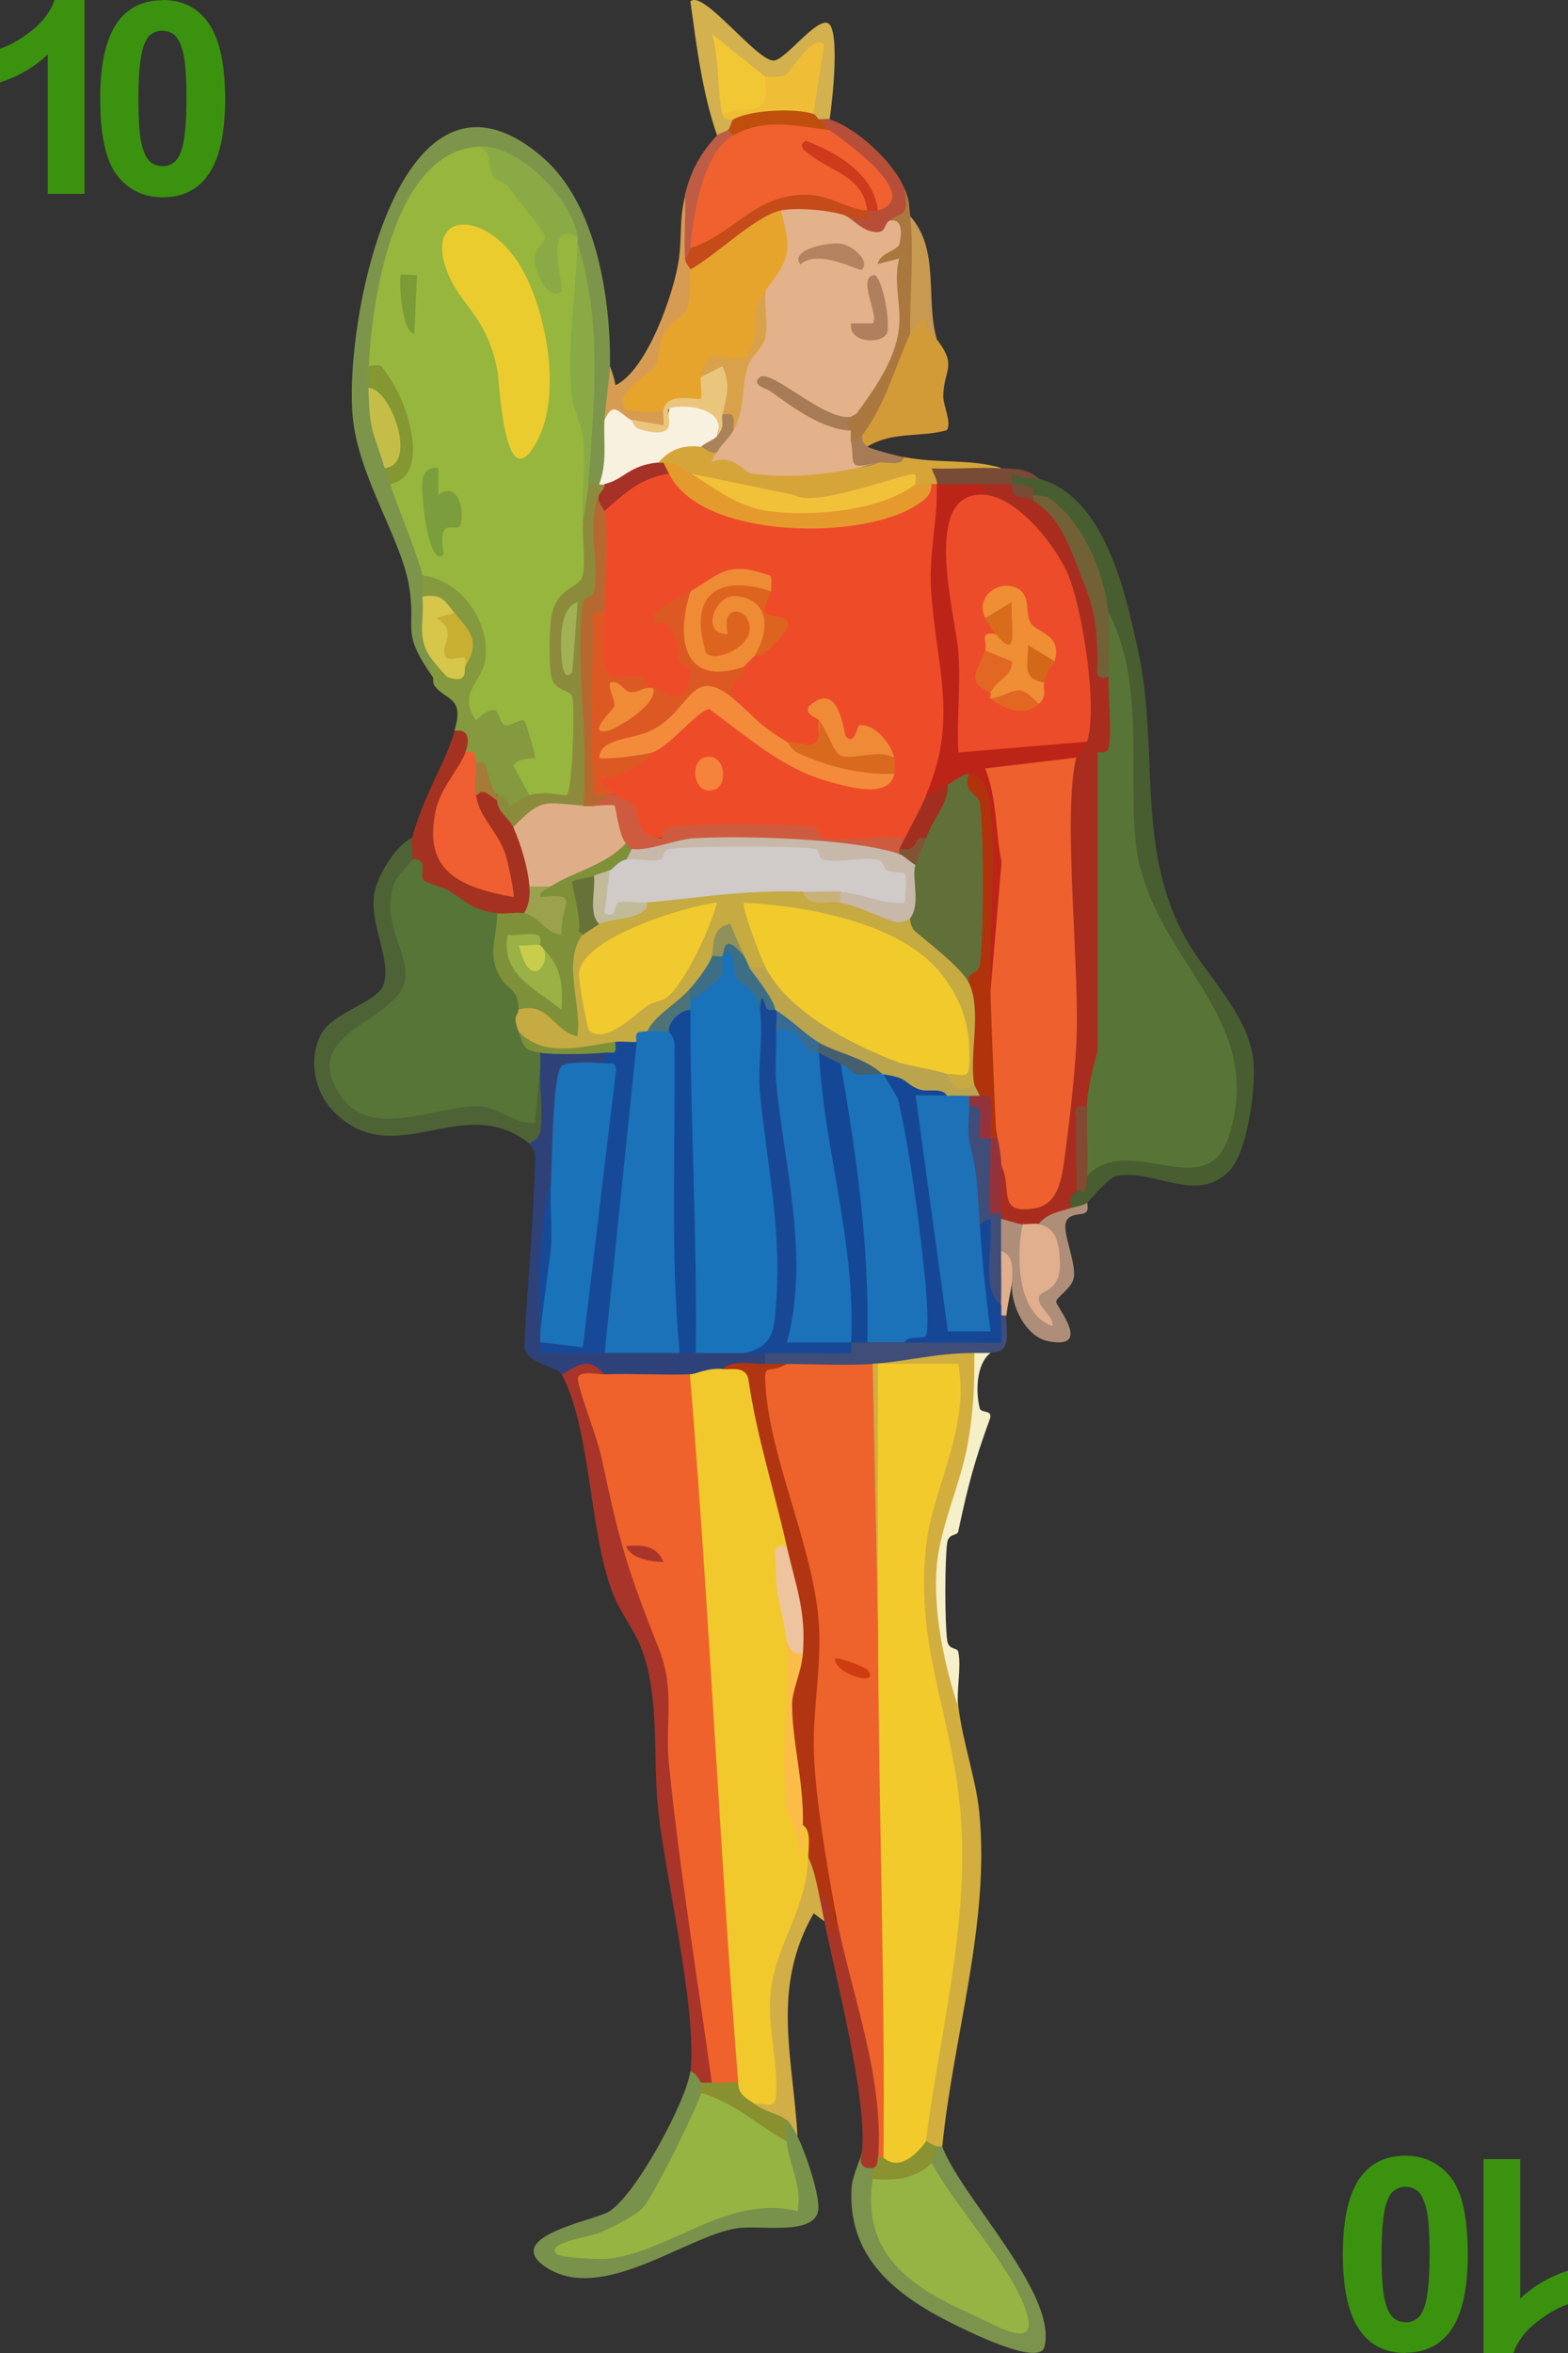 <?xml version="1.0" encoding="UTF-8"?>
<svg id="Layer_2" data-name="Layer 2" xmlns="http://www.w3.org/2000/svg" viewBox="0 0 64 96">
  <rect x="0" y="0" width="64" height="96" fill="#333333" stroke="none"/>
  <g id="Cards">
    <g id="Clubs">
      <g id="TenOfClubs">
        <g>
          <path d="M3.46,7.91h-1.51V2.22c-.55.52-1.2.9-1.95,1.14v-1.37c.39-.13.82-.37,1.28-.73.46-.36.78-.78.95-1.26h1.22v7.91Z" fill="#3b920f"/>
          <path d="M6.63,0c.76,0,1.36.27,1.79.82.51.64.77,1.71.77,3.21s-.26,2.56-.77,3.21c-.43.54-1.02.81-1.78.81s-1.38-.29-1.85-.88-.7-1.64-.7-3.15.26-2.55.77-3.2c.43-.54,1.02-.81,1.78-.81ZM6.63,1.25c-.18,0-.35.06-.49.17s-.25.33-.33.63c-.1.39-.16,1.05-.16,1.97s.05,1.56.14,1.9.21.58.35.69c.14.11.3.17.49.17s.35-.06.49-.17.25-.33.33-.63c.1-.39.16-1.04.16-1.96s-.05-1.56-.14-1.9-.21-.58-.35-.69c-.14-.12-.3-.17-.49-.17Z" fill="#3b920f"/>
        </g>
        <g>
          <path d="M60.54,88.09h1.51v5.69c.55-.52,1.2-.9,1.95-1.14v1.37c-.39.13-.82.37-1.28.73-.46.36-.78.78-.95,1.26h-1.22v-7.91Z" fill="#3b920f"/>
          <path d="M57.37,96c-.76,0-1.36-.27-1.79-.82-.51-.64-.77-1.71-.77-3.21s.26-2.56.77-3.21c.43-.54,1.02-.81,1.78-.81s1.38.29,1.85.88.7,1.64.7,3.15-.26,2.55-.77,3.2c-.43.54-1.02.81-1.78.81ZM57.37,94.75c.18,0,.35-.06.49-.17s.25-.33.33-.63c.1-.39.16-1.05.16-1.97s-.05-1.56-.14-1.9-.21-.58-.35-.69c-.14-.11-.3-.17-.49-.17s-.35.06-.49.17-.25.33-.33.63c-.1.39-.16,1.04-.16,1.96s.05,1.56.14,1.9.21.58.35.69c.14.12.3.17.49.17Z" fill="#3b920f"/>
        </g>
        <g>
          <path d="M42.4,19.53c2.68.71,3.53,4.6,4.05,7,.87,4.01-.08,7.87,1.82,11.53.87,1.69,2.67,3.23,2.89,5.21.11,1.04-.23,3.74-.98,4.5-1.36,1.38-3.04-.09-4.61.21-.3.06-.95.83-1.2,1.1-.06.33-.43.43-.66.22-.73,0-.41-.89.22-.66.08-.23.22-.45.44-.66.15-1.03.92-1.09,1.84-1.06,6.98,1.75,2.8-6.62.7-9.31-.65-1.23-1.03-2.58-1.07-3.98.09-2.91-.11-5.78-.6-8.62l-.31-.14c-.46-1.75-1.08-3.74-2.76-4.68-.37-.07-.66-.21-.88-.44-1.01-.68.49-.55,1.09-.22Z" fill="#485d30"/>
          <path d="M24.89,14.94c.39.86.32,1.59-.22,2.19.73.33.64,2.36-.22,2.63-.12.42-.31.42-.44,0-.1-3.27-.24-6.56-.44-9.85-.2-.02-.19-.1,0-.22-.44-.27-.78-.69-1-1.25-.83-1-1.81-1.82-2.93-2.47-.12.36-.45.59-.97.66-2.5,1.45-2.92,5.45-3.17,8.09l-.45.22c.53.27.58.63,0,.88.45.74,1.12,2.58.66,3.28.63.01.71.27.22.66.62-.14,1.69,3.09,1.66,3.31-.02.18-.19.31-.35.41.62.25.6.61,0,.88.11.02.22.04.3.1.11.08.3,2.16.14,2.53.13.3.13.52,0,.66-1.36-1.94-.68-1.9-.98-3.72-.32-1.95-2.06-4.46-2.3-6.89-.39-3.89,1.92-15.67,7.76-10.61,2.2,1.91,2.77,5.77,2.74,8.53Z" fill="#7d954b"/>
          <path d="M39.77,55.2l.21.26c-.26.84-.24,1.6.07,2.27-.35,1.75-.85,3.43-1.48,5.06-.25,2.3-.07,4.58.55,6.85.17,1.43.72,2.96.85,4.29.45,4.51-1.07,9.18-1.51,13.65-.06.19-.14.19-.22,0-.3.53-.56.36-.44-.22l-.33-.82c1.45-6.74,1.92-13.07-.02-19.71-.39-3.38.24-5.74,1.2-8.89-.03-.93.13-1.7.46-2.31-.21.73-2.94.67-3.28,0,.61,3.63.6,7.31,0,10.94-.17-.02-.43-.07-.44-.19-.08-1.3-.52-10.06-.21-10.48l.43-.27c.81-.81,3.09-.72,4.16-.44Z" fill="#d2ae3f"/>
          <path d="M24.68,56.07c0,.44-.22.47-.6.4,1.05,4.04,2.24,8.02,3.58,11.95.22,5.16.75,10.37,1.57,15.62l-.17.91c-.12.38-.3.37-.44,0-.26.26-.4.11-.44-.44.28-2.49-1-7.82-1.31-10.61-.24-2.17.08-4.76-.72-6.72-.3-.75-.89-1.46-1.19-2.31-.93-2.58-.83-6.48-2.03-8.8-.38-.89,2.15-.97,1.75,0Z" fill="#a93429"/>
          <path d="M28.61,84.96c.58.03.56.26,0,.44.16.06.33.16.35.31.04.29-1.99,4.18-2.33,4.56-.49.55-1.4.99-2.09,1.26-1.41.55.58.16,1.22-.03,2.08-1.09,4.21-1.72,6.39-1.89-.12-.65-.27-1.3-.45-1.94l.4-.31c-.55-.47-.55-.76,0-.88.19-.17.34.05.44.66.3.59,1,2.56.84,3.12-.27.95-2.39.51-3.3.65-2.08.32-5.53,3.11-7.81,1.58-1.8-1.22,1.9-1.88,2.55-2.24,1.11-.62,3.22-4.59,3.35-5.73.24,0,.41.43.44.44Z" fill="#79924b"/>
          <path d="M16.8,35.07c.24.3.14.67-.3,1.11l-.13.82c.81,2.73,1.03,3.9-1.81,5.45-1.66,1.32.23,3.15,1.88,2.7,1.78-.57,3.45-.53,5,.1-.07-.87.13-1.42.61-1.65.67.04.22,3.27.03,3.25-.17-.02-.33-.09-.47-.19-2.72-2.18-5.48,1.23-7.99-1.31-.8-.81-1.04-2.13-.52-3.15.47-.9,2.33-1.31,2.56-2.04.32-1.03-.57-2.4-.39-3.66.11-.74.84-1.95,1.52-2.31.63.08.6.68,0,.88Z" fill="#4d6336"/>
          <path d="M24.68,42.95c.58.07.56.27,0,.44-.13.38-.62.54-1.45.46-.2,1.35-.3,2.72-.29,4.1l-.45.26-.44,6.13c.44.05.42.27,0,.44.33.32,1.26.43,2.1.14l.52.29c1-.59,2.06-.6,3.06,0,.2-.42.46-.42.66,0,.65-.43,1.32-.43,1.97,0,.33-.12.62-.12.88,0,.58.07.56.27,0,.44-.07.53-.42.56-1.06.11l-.69.11c-.29.54-.98.81-1.31.22-.86.7-2.61.64-3.5,0-.69-.79-1.09-.38-1.75,0-.19-.37-1.55-.46-1.53-1.21.13-2.56.39-5.11.44-7.67,0-.33-.23-.5-.23-.53,0-.09.4-.16.45-.54.09-.69-.02-1.76-.02-2.52-.63-.01-.6-.51,0-.66.87-.13,1.74-.13,2.63,0Z" fill="#2e4279"/>
          <path d="M38.46,87.58c.79,2.09,4.71,5.99,4.17,8.17-.21.84-3.27-.71-3.81-.98-2.27-1.14-4.24-2.68-4.06-5.52.03-.52.38-1.14.42-1.46.27.1.41.32.44.66.59.08.57.28,0,.44l.39.43c.18,2.71,2.01,4.52,5.5,5.43-.92-2.09-2.15-4.09-3.68-5.99l.2-.53c-.38-.27-.22-.66.22-.66h.22Z" fill="#7b934d"/>
          <path d="M17.24,23.47c.41-.82,1.59.14,2.05.63,1.35,1.47,1.09,2.94.29,4.56.51-.21.95-.15,1.2.36,1.27-.44,2.03,2.02.79,2.4.33.4.35.73.05,1.01-.11.9-.92.96-1.31,0l-.56-.25c-.03-.53-.13-.89-.32-1.06-.24.03-.39-.12-.44-.44-.19-.23-.34-.52-.44-.88.43-1.39-.39-1.23-.81-1.82-.1-.14-.04-.33-.06-.37l-.17-.55.17-.1.25-.14c.23.31.69.57,1.07.36-.05-.61-.19-1.28-.58-1.91l.15-.28c-.54.06-1-.24-1.31-.66-.03-.28.05-.62,0-.88Z" fill="#85993e"/>
          <path d="M18.55,29.82c.61-.11.63.4.44.88.22.52.05,1.12-.53,1.8-1.43,1.29.97,4.12,1.89,3.54.39-.25-.74-2.26-1.05-2.62-.33-.47-.29-.79.13-.97.14-.95.53-.39.88.22.78.31,1,.68.66,1.09.77-.13,1.41,2.15.66,2.41.54.32.62,1.01-.22,1.09-.13.62-.89.61-1.09,0-.19.46-.61.49-1.25.08-1.11-.47-2.44-1.22-2.25-2.27.07-.22-.06-.64,0-.88.48-1.78,1.3-2.93,1.75-4.38Z" fill="#a53220"/>
          <path d="M38.24,13.85c.84,1.09.29,1.19.26,2.3-.01.38.35,1.08.15,1.4-1.07.31-2.21.03-3.26.68-.42.29-.58-.14-.22-.44.04-.67.35-1.39.92-2.15.28-.82.63-1.49,1.05-2.01.24-1.3.61-1.23,1.09.22Z" fill="#d39b37"/>
          <path d="M28.61,18.22c.29-.11.64-.17.66.22l.65-.05c1.37.73,2.95.84,4.74.32.22.36.61.42,1.17.16.11-.18.48-.25,1.09-.22,1.38.27,2.65.06,3.94.44l-.26.28c-.9-.08-1.69.05-2.36.38-.02.2-.1.19-.22,0-.2.42-.56.51-.66,0l-.4-.05c-2.93,1.36-5.95,1.05-8.79-.38-.34.19-.71.05-1.09-.44-.04.19-.11.18-.22,0-.53-.85,1.58-1.63,1.75-.66Z" fill="#d6a539"/>
          <path d="M29.27,5.53c-.61-1.76-.84-3.66-1.09-5.47.5-.52,2.68,2.41,3.39,2.41.47,0,1.65-1.64,2.18-1.54.58.11.21,3.34.11,3.94.07.24-.08.24-.44,0-.31.25-.43.13-.22-.22-.42-.4-.46-1.11-.13-2.13-.41.65-1.41,1.65-1.84.6-.4.26-.91.04-1.54-.66.24.98.17,1.71-.21,2.19.18,0,.37.05.44.22.45.16.2.47-.22.44.03.27-.25.44-.44.22Z" fill="#d3b14e"/>
          <path d="M33.43,77.3c.28.32.38.69.22,1.09l-.44-.33c-1.74,3.05-.85,5.81-.66,9.08-.09-.17-.31-.56-.44-.66-.43.37-1.45-.16-1.31-.66.06-.25.21-.42.45-.53-.41-2.91-.31-5.31,1.04-7.98.05-.73.28-1.25.7-1.56.56-.08.82,1.25.44,1.53Z" fill="#d2af46"/>
          <path d="M33.43,77.3l.22-.22c.38,1.34.53,1.63.44.88l.54.47c1.02,3.16,1.42,6.36,1.21,9.6.69.23.43.7-.22.44-.04-.05-.66.13-.44-.66.24-2.11-1.06-7.09-1.53-9.41-.07-.37-.14-.73-.22-1.09Z" fill="#a83628"/>
          <path d="M44.37,49.07s.08.28-.04.39c-.15.14-.68,0-.82.4-.16.44.45,1.71.31,2.3-.09.41-.7.76-.71.95-.01.18,1.52,1.98-.33,1.61-.91-.18-1.55-1.48-1.47-2.37-.15-.38-.3-.82-.44-1.31-.37-.1-.33-1.1,0-1.31.17-.46.78-.22.88.22.19.06.37.18.37.37-.55,3.55,1.51,1.99.28-.37-.31-.44,1.01-1.23,1.31-.66.22-.07.46-.08.66-.22Z" fill="#ae8e78"/>
          <path d="M27.96,10.56c.56-.04.58,0,.22.44,1.1.68.14,2.13-.66,2.78-.14,1.04-.68,1.88-1.62,2.53.53-.03.93.09,1.18.39.51,1.09-.68.88-1.31.44-.28.16-.64.16-1.09,0,.03-.69.21-1.73.22-2.19l.22.77c1.3-.63,2.37-3.73,2.58-5.08.15-.99.01-1.63.27-2.68.28.74.28,1.62,0,2.63Z" fill="#d79c52"/>
          <path d="M40.43,55.2c-.59.44-.61,1.6-.44,2.26.05.21.56.04.41.44-.64,1.76-.88,2.67-1.29,4.59-.04.18-.4.06-.45.46-.1.75-.1,3.21,0,3.97.05.41.41.29.45.46.14.62-.08,1.57,0,2.26-.58-1.75-1.04-3.95-.87-5.8.14-1.55.96-3.29,1.25-4.88.24-1.32.29-2.43.28-3.76.21-.32.45-.32.66,0Z" fill="#f6f0c8"/>
          <path d="M37.15,8.81c.53,1.5.76,3.41,0,4.81-.62,1.34-.99,2.86-1.97,4.16.08.59-.04.66-.44.22-.58-.15-.57-.28,0-.44-.87-.28-.8-.5.22-.66l-.17-.52c1.33-1.58,1.7-3.18,1.38-5.17-.82-.24-.74-.84.23-1.8l-.13-.39c.19-.41.41-.85.66-1.31.21.55.16.56.22,1.09Z" fill="#aa783e"/>
          <path d="M40.43,55.2c-.22,0-.44,0-.66,0-1.62,0-2.79.36-4.16.44-.79.73-2.68.68-3.5,0-.3.09-.6.17-.88,0v-.44l.58-.3c1.37.23,2.34.18,2.92-.14.2-.42.46-.42.66,0,.5-.43,1.03-.43,1.53,0,1.2-.29,2.45-.39,3.77-.29-.3.15-.1-.66.17-.8.06-.19.14-.19.22,0-.03.37.09.82-.03,1.17-.14.42-.52.28-.63.36Z" fill="#3f4d78"/>
          <path d="M33.86,4.87c1.09.34,2.64,1.76,3.06,2.84.16,1.2-.03.87-.66,1.31.69,1.33-1.98,1.01-1.75-.22.15-.11.44-.18.88-.22.06-.54.26-.51.44,0,.35-1.05-.32-2-1.99-2.83l.02-.45c-.4-.1-.54-.25-.44-.44.14.02.32-.03.44,0Z" fill="#b74e38"/>
          <path d="M38.24,13.85c-.16-.21-.57-.29-.44-.88-.21.06-.58.49-.65.66-.03-1.6.17-3.22,0-4.81,1.23,1.38.61,3.4,1.09,5.03Z" fill="#c79951"/>
          <path d="M29.93,5.53c-.07.55-.32,1.16-.75,1.81-.15,1.12-.48,2.05-1,2.78.43.29.27.61-.22.44-.05-.87.03-1.76,0-2.63.24-.96.63-1.69,1.31-2.41.08-.09.32-.13.44-.22.31-.29.42-.17.22.22Z" fill="#bf5c46"/>
          <path d="M40.87,19.1c.53.03,1.13.01,1.53.44-.3-.08-.74.04-1.09-.22,0,.14,0,.29,0,.44,1.31.07.71.32.88.44.19.06.19.14,0,.22-.33.62-1.7-.34-.88-.66-.2.51-.96.32-1.31,0-.56.41-1.34.72-1.75,0-.01-.25-.16-.43-.22-.65.94.04,1.9-.06,2.84,0Z" fill="#774b35"/>
          <path d="M35.4,18.22c.2.12,1.22.38,1.53.44l-.15.18c-.28.13-.72-.02-.94.04-1.02.44-2.12,0-1.09-.88.11-.09.38-.14.44-.22-.01.21.04.32.22.44Z" fill="#a67b55"/>
          <path d="M41.3,52.36c-.01.18-.18.85-.22,1.31h-.22c-.38-.07-.36-.25,0-.44-.27-.7-.44-1.58,0-2.19.55.18.47.82.44,1.31Z" fill="#e1af8e"/>
          <path d="M44.37,47.98c-.33-.76-.38-2.13,0-2.84-.46-.39-.3-2.26.44-2.3l-.43-.2c0-3.89,0-7.79,0-11.68l.44-.26c.07-.97.11-1.94.15-2.89l.29-.18c-.32-.59-.41-2.11,0-2.63,1.47,2.92.79,6.28,1.09,9.3.48,4.84,5.46,7.05,3.79,12.11-.91,2.76-4.12-.26-5.76,1.57Z" fill="#597437"/>
          <path d="M41.3,19.75c.02.8.49.4.88.66,2.48.93,2.89,5.06,2.91,6.84l.15.38c0,.74.15,2.37,0,2.92-.06.23-.44.12-.44.14v12.14c0,.12-.41,1.39-.44,2.3-.05.39-.13.48-.24.27.13,1.15.06,2.23-.2,3.23-.28.19-.26.3-.22.66-.48.15-.98.22-1.31.66-.19.59-.45.59-.66,0-.29-.03-.58-.17-.88-.22-.2-.04-.19-.11,0-.22-.38-.52-.36-1.43,0-1.97.5-.09.73.33.7,1.25.66.41,1.32-.26,1.36-1.01.6-5.11.73-10.26.37-15.46-.08-.81.12-1.28.62-1.41-.22-.28-.08-.5.44-.66l-.37-.3c.18-3.29-.19-7.58-3.49-9.25l-.29-.51c-.59.04-.67-.1-.22-.44.44.01.88-.02,1.31,0Z" fill="#a82d1f"/>
          <path d="M45.24,25c.08.81,0,1.79,0,2.63-.66.12-.42-.33-.44-.76-.06-1.89-.2-2.15-.8-3.69-.43-1.1-.78-2.07-1.83-2.77v-.22c.06.04.47-.02.77.21,1.32,1.04,2.14,2.97,2.3,4.61Z" fill="#726137"/>
          <path d="M44.37,45.13c-.03.94.06,1.91,0,2.84-.07,1.06-.15.46-.44.66.03-.91-.04-1.83,0-2.74.02-.42-.23-.88.44-.76Z" fill="#824a31"/>
          <path d="M19.64,5.97c.56.16.85.42.84,1,.82.57,1.52,1.35,2.08,2.32.62-.3.75-.2,1.02.4,0,.07,0,.15,0,.22.3,3.81.37,7.6.22,11.38.39.97.58,2.63-.59,3.33-.39.66-.74,3.03.21,3.28.23.63.37,4.42-.09,4.76-.07.05-1.68-.04-1.72-.21l-.65-1.2c.14-.36.83-.29.87-.33.06-.06-.38-1.49-.44-1.53-.11-.08-.55.24-.75.2-.42-.08-.07-1.23-1.21-.2-.8-1.18.29-1.52.39-2.57.14-1.52-1.02-3.16-2.58-3.34-.12-.68-1.01-2.78-1.31-3.72,1.39-1.63.32-3.38-.88-4.81.13-2.7,1.01-8.89,4.59-8.97Z" fill="#97b63e"/>
          <path d="M24.46,19.75c.05-.15.12-.14.22,0,.46.32.31.62-.22.44l.06,2.91c.08.86-.13,1.4-.55,2.1-.04,2.47-.03,4.96.14,7.43l-.31.25c-.24.36-.73.49-1.48.36-.54.46-1,.63-1.37.51-.16-.36-.64-.61-.66-1.09-.09-.07-.09-.14,0-.22.01.02.21-.01.35.09.1.07.09.35.19.34.2-.02.58-.38.77-.43.69-.19,1.46.05,1.53,0,.23-.15.34-3.55.23-4.01-.06-.26-.69-.25-.84-.74-.12-.4-.1-1.9-.04-2.37.16-1.37,1.11-1.29,1.28-1.78.18-.53-.02-1.61.04-2.26-.02-.55.05-1.06.22-1.53.15,0,.29,0,.44,0Z" fill="#8c8b3c"/>
          <path d="M25.77,17.13c1.06.56,1.42.61,1.57-.61,1.75-.46,2.39-.04,1.93,1.27.1.43-.27.55-.66.44-.72-.09-1.28.1-1.75.66-.39.36-1.72,1.34-2.19.88-.06.01-.15,0-.22,0,.34-.86.18-1.74.22-2.63.37-.79.55-.33,1.09,0Z" fill="#f9f1e0"/>
          <path d="M23.58,9.69c-1.42-.86-.55,2.09-.66,2.19-.52.48-1.16-.84-1.09-1.41.04-.34.46-.6.42-.85-.02-.13-1.25-1.65-1.51-2.01-.13-.18-.5-.23-.6-.38-.18-.27-.08-.95-.5-1.25,1.62-.04,3.75,2.21,3.94,3.72Z" fill="#8aaa45"/>
          <path d="M24.02,19.75c-.04.58-.18,1.13-.22,1.53-.09-1.09.13-2.34,0-3.4-.07-.61-.38-1.02-.46-1.73-.21-2.07.18-4.22.23-6.25,1.02,3.17.68,6.58.44,9.85Z" fill="#8aaa45"/>
          <path d="M15.05,14.94c.61-.12.53.05.8.4.72.95,1.81,4.05.08,4.41-.07-.22-.16-.44-.22-.66.32-1.08.1-2.17-.66-3.28,0-.29-.01-.59,0-.88Z" fill="#849730"/>
          <path d="M18.55,25c-.07.9.12,1.43.58,1.6l-.14.59c-.07.12.16.73-.72.44-.04-.01-.5-.55-.59-.66-.72-.9-.34-1.58-.44-2.63.82-.14.9.18,1.31.66Z" fill="#d6c64a"/>
          <path d="M15.7,19.1c-.45-1.53-.62-1.4-.66-3.28.92.04,2.03,3.15.66,3.28Z" fill="#c4be49"/>
          <path d="M35.83,66.58c0-3.64,0-7.3,0-10.94h3.28c.5,2.54-1.02,5.03-1.3,7.35-.44,3.76.77,6.37,1.27,9.85.7,4.89-.67,9.71-1.29,14.52.46.91-1.84,1.83-1.75.66-.53-6.24-.6-12.5-.64-18.76,0-.45.06-.89.13-1.34s.17-.9.29-1.34Z" fill="#f2ca2c"/>
          <path d="M35.62,55.64l.22,10.94c.02,7.15.29,14.29.22,21.44-.06.19-.14.19-.22,0,.26-3.36-1.16-6.82-1.75-10.06-1.28-3.33-1.49-7.26-.97-10.8l-.1-1.61c-.83-3.17-1.56-6.36-2.2-9.55.35-.2.79-.32,1.3-.35,1.15,0,2.36.07,3.5,0Z" fill="#ee632c"/>
          <path d="M38.24,87.58c-.04.2-.08.51-.22.66.51.96-2.26,1.62-2.41.66.01-.1.01-.42,0-.44.21-.06.2-.25.22-.44h.22c.63.57,1.34-.09,1.75-.66l.44.22Z" fill="#8a9231"/>
          <path d="M24.68,56.07c1.16-.04,2.34.04,3.5,0,.68,2.2.83,4.48.94,6.76.59,7.34,1.14,14.77,1.02,22.12-.11.65-.94.54-1.09,0-.59-4.32-1.32-8.68-1.75-13.02-.16-1.63.26-2.99-.4-4.64-1.29-3.28-1.58-4.21-2.33-7.73-.24-1.1-.74-2.19-.97-3.19-.12-.52.71-.29,1.07-.3Z" fill="#f0622c"/>
          <path d="M29.05,84.96c.36.04.73-.03,1.09,0,.46.01.86.41.66.88.52.37.92.36,1.31.66.02.29-.02.59,0,.88l-.54.2c-.88-.64-1.8-1.19-2.77-1.65l-.2-.52c.04-.11-.02-.3,0-.44.12.03.3-.02.44,0Z" fill="#899030"/>
          <path d="M32.11,87.36c.08.96.65,1.81.44,2.85-2.89-.7-5.23,1.71-7.79,1.95-.36.03-1.89-.05-2.05-.2-.47-.45,1.43-.73,1.68-.83.56-.24,1.39-.62,1.82-1.03s2.19-4,2.41-4.7c1.28.33,2.35,1.34,3.5,1.97Z" fill="#96b442"/>
          <path d="M16.8,35.07c.71-.11.32.58.48.83.08.13.76.27,1,.42.82.49.95.8,2.02.94l.41.46c-.29,1.1,0,2.12.86,3.06l-.4.42c.44.3.43.57,0,.88.23.36.53.65.88.88v.66l-.22,2.19c-.9.06-1.4-.64-2.29-.68-1.61-.06-4.33,1.4-5.59-.36-1.92-2.67,2.33-3.09,2.59-4.8.17-1.1-1.04-2.36-.44-3.94.12-.33.66-.81.7-.94Z" fill="#577537"/>
          <path d="M29.49,55.86c1.17-.5,1.74.28,1.7,2.34l1.11,4.41-.19.47c-.14.92-.03,2.12.32,3.61-.02.17-.14.27-.32.32l.33.7c-.46,2.44-.14,4.9.24,7.3,0,.03-.19-.56.08-.56.61-.36.81,1.27.22,1.31-.04,2.1-1.28,3.52-1.51,5.39-.19,1.55.31,2.94.2,4.36-.05.62-.54.23-.88.32-.35-.24-.66-.37-.66-.88-.77-9.63-1.17-19.26-1.97-28.88.25,0,.66-.26,1.31-.22Z" fill="#f1c92d"/>
          <path d="M29.49,39.01c.37-.8,1.67,1.65,1.53,2.19l.31.15c.17,3.67.43,7.36.77,11.08.17,1.87-.41,2.79-1.74,2.77-.65,0-1.31,0-1.97,0-.24-.56-.37-1.14-.39-1.75-.09-3.5-.13-7-.15-10.5,0-.62,0-1.2.32-1.76-.51-.03-.5-.31,0-.44.5-.59.94-1.18,1.31-1.75Z" fill="#1973ba"/>
          <path d="M26.43,42.07c.35-.33.68-.5.88,0l.48-.06c.11,3.95.2,7.98.24,11.97,0,.43-.06.84-.29,1.22-1.02,0-2.04,0-3.06,0l-.41-.25c.47-4.07.9-8.15,1.28-12.23l.44-.22c-.94-.15-.01-1.33.44-.44Z" fill="#1b72b9"/>
          <path d="M24.68,43.38c.17-.49.57-.51.84.03l-1.26,11.36c-.32.47-1.83.39-2.21,0,0-.14,0-.29,0-.44l.44-6.13c.05-.83.06-4.2.41-4.69.16-.22,1.44-.17,1.77-.13Z" fill="#1a72b9"/>
          <path d="M31.24,55.64c.29,0,.58,0,.88,0-.75.48-.96-.17-.87.98.22,2.96,1.89,6.4,2.16,9.44.16,1.84-.25,3.6-.19,5.44.07,1.95.52,4.5.87,6.46-.05.37.18.95-.22.87-.02-.56.19-1.31-.44-1.53-.1-.5-.22-1.07-.44-1.53,0-.41.14-1.08-.22-1.31-.66-1.92-.75-4.84-.3-6.9.01-.05.14-.08.3-.1-.47-1.17-.92-3.17-.66-4.38-.51-2.28-1.24-4.53-1.57-6.85-.15-.5-.67-.34-1.05-.37.36-.39,1.2-.21,1.75-.22Z" fill="#b13510"/>
          <path d="M31.02,41.2c-.23-.86-.01-.86.66,0,.35.39.57.66,0,.88.44.41.59,1.09.44,2.04.71,3.42.89,6.81.56,10.17l-.34.25c.79-.38,1.68-.27,2.4.24,0,.15.01.29,0,.44-1.16.01-2.34-.01-3.5,0-.29,0-.58,0-.88,0,1.22-.31,1.23-.9,1.32-2.07.23-3-.38-5.64-.66-8.54-.11-1.08.14-2.35,0-3.39Z" fill="#184895"/>
          <path d="M28.18,41.2c0,4.67.28,9.33.22,14-.22,0-.44,0-.66,0-.39-4.18-.16-8.4-.21-12.6,0-.29-.22-.47-.23-.53-.72-.25.61-1.49.88-.88Z" fill="#134997"/>
          <path d="M25.99,42.51l-1.31,12.69c-.87,0-1.75,0-2.63,0-.01-.14.01-.29,0-.44l1.74.21,1.35-11.27c.01-.41-.21-.29-.46-.32v-.44c.1-.18.25-.32.44-.44.14-.64.59-.58.88,0Z" fill="#164a98"/>
          <path d="M22.05,54.32c-.1-2.01-.04-4.18.44-6.13-.05.9.05,1.82,0,2.73l-.44,3.39Z" fill="#164a98"/>
          <path d="M25.11,42.51c.06.59-.02.4-.44.44-.63.06-2.03.09-2.63,0-.71-.11-.67-.3-.88-.88l.47-.15c.96.58,2.02.64,3.18.19l.29.4Z" fill="#7e9139"/>
          <path d="M38.02,88.24c.94,1.74,3.18,4.16,3.82,5.92.69,1.9-1.15.72-2.21.25-2.54-1.14-4.46-2.48-4.01-5.51.84.08,1.8,0,2.41-.66Z" fill="#95b444"/>
          <path d="M18.99,30.69c.56-.15.38.37.44.44.36.26.5,1.12,0,1.31.13.93.88,1.46,1.2,2.41.09.26.39,1.68.33,1.75-2.14-.39-3.71-1.02-3.18-3.51.2-.95.92-1.64,1.22-2.39Z" fill="#ef5f32"/>
          <path d="M18.55,25c.72.84,1.04,1.21.44,2.19.21-.83-.75.11-.86-.56-.06-.36.54-.95-.34-1.41l.77-.22Z" fill="#c8af32"/>
          <path d="M19.42,31.13s.3-.07.38.05c.07.09.18.94.49,1.26v.22c-.32-.2-.53-.53-.88-.22-.06-.41.04-.89,0-1.31Z" fill="#a47b38"/>
          <path d="M23.8,32.88c.05-.44.27-.42.44,0,1.18-.71,1.82.66,1.31,1.53-.36.73-1.11,1.22-2.24,1.46,0,.55-.43.66-.82.29-.53.54-.82.54-.88,0-.05-.72-.36-1.75-.66-2.41,1.16-1.21,1.29-1,2.84-.88Z" fill="#dfae88"/>
          <path d="M25.77,34.63c.42.17.35.32-.22.44.18.54-.17.76-.66.44-.17.61-.39.69-.66.22-.4.64-.53,1.13-.19,1.97l-.25.44c.19.36.2.82.04,1.39.24,1.09.22,2.08-.05,2.96-.94-.11-1.81-.54-2.61-1.29-.02-.91-.44-.78-.75-1.33-.57-1.01-.12-1.57-.13-2.61.34.04.78-.06,1.09,0,.3-.37.68-.31,1.14.19l.09-.39c-1.02-.04-1.13-.81-.13-.9.98-.62,2.21-.84,3.06-1.75.32-.27.44-.13.22.22Z" fill="#7e9139"/>
          <path d="M22.49,36.16c-.18.11-.48.2-.44.44,1.74-.19.8.26.87,1.53-.62-.02-.91-.75-1.53-.87.21-.34.25-.71.22-1.09h.88Z" fill="#9ba14d"/>
          <path d="M38.02,19.75c.07,0,.15,0,.22,0,.49.31.55.94.17,1.88.17,3.07.3,6.14.37,9.21-.07.72-.41,1.17-.97,1.6.42.51-.21,1.7-.88,1.75l-.35.29-2.85-.22c-2.41-.67-5.18-.44-7.54.07-.42-.6-.78-1.24-1.08-1.9-1.63-.52-.49-1.24.68-1.34l.86-.41c-.16-.35,1.72-2.02,1.86-2.05.44-.1.67-.15,1.05.2,1.53,1.28,2.76,2.22,4.67,2.81.74.23,1.59.37,2.26-.09-.6-.08-.55-.47,0-.66-.66-.7-1.32-.84-2-.43-.68-1.55-1.03-1.92-1.07-1.1.69,1.53-.17,1.59-1.31.88-.62.46-2.5-1.08-2.19-1.75-.63-.41-.49-.85.44-1.31-.37-.37.04-.74.44-.44.27-.09.86-1.09.83-1.16-.44-.22-1.17-1.61-.18-1.47-.56-.84-2.04-.77-2.89.19l-.39-.19c-.6.64-.78,1.07-.52,1.26l.3,1.53c1.7.75-1.12,2.94-1.32,1.15-.05.19-.13.18-.22,0-.63-.23-1.22-.3-1.8-.19-.22,0-.38-2.7.05-2.87-.42-.13-.47-.57-.17-1.32-.1-1.06-.04-2.01.17-2.84-.1-.89,1.91-2,2.63-1.53l.31-.02c2.64,2.63,7.54,2.55,10.41.46Z" fill="#ee4c29"/>
          <path d="M34.52,8.81c.27.1.64.61,1.22.66.41.04.36-.32.53-.45.64-.18.51.65.44.94-.07.26-.84.38-.88.81l.87-.22c-.26,1,.12,1.91-.02,2.93-.16,1.24-1.02,2.44-1.73,3.41-.42.18-.6.4-.22.66,0,.14-.02.31,0,.44.18.91-.22,1.21,1.09.88-1.49.45-3.45.68-5.16.45-.28-.04-.74-.85-1.63-.46l.22-.44c-.2-.35.28-.86.66-.88,0-.76.04-1.59.09-2.47.81-.76,1.22-1.83,1.22-3.22-.21-.38-.07-.88.43-1.51-.13-.78-.05-1.37.23-1.77.36-.62,2.2-.39,2.63.22Z" fill="#e3b28a"/>
          <path d="M27.08,18.88c.53.02.63.16,1.09.44,2.9,1.42,5.93,1.79,8.91.31l.28.12c.05.04.48-.01.66,0,0,.44-.25.62-.58.84-2.24,1.49-8.86,1.42-10.14-1.28-.44.06-.53-.12-.22-.44Z" fill="#e59a2d"/>
          <path d="M28.18,19.32l4.26.88c.85.56,4.71-1,4.9-.84.08.07,0,.37.03.39-1.43,1.11-4.27,1.34-6.03,1.1-1.25-.17-2.24-.99-3.16-1.54Z" fill="#f1c239"/>
          <path d="M26.86,18.88c.07,0,.15,0,.22,0,.07.15.15.29.22.44-1.19.21-1.77.77-2.63,1.53-.35.25-.3-.31-.22-.66.05-.11.25-.23.22-.44.8-.18,1-.77,2.19-.88Z" fill="#a53127"/>
          <path d="M29.49,16.91c.42-.99.75-.1.44.66-.17.32-.49.55-.66.88-.27.11-.56-.21-.66-.22.16-.16.54-.29.66-.44.07-.34.14-.63.22-.88Z" fill="#ab8359"/>
          <path d="M31.24,3.12s.52.07.81-.06c.24-.11,1.09-1.68,1.59-1.25l-.44,2.84-.14.26c-.96-.17-1.95-.18-2.88.16l-.26-.2c-.21.02-.37.03-.44-.22-.04-.45.39-.68,1.3-.71-.06-.46.09-.73.45-.82Z" fill="#efbe36"/>
          <path d="M29.49,4.66c-.23-.87-.11-2.32-.44-3.28l2.19,1.75c-.06.05.17.94-.21,1.21-.28.2-1.15.11-1.54.32Z" fill="#f1c735"/>
          <path d="M33.21,4.66c.1.03.16.18.22.22.15.1.28.33.44.44-.08.17-.19.34-.34.32-.99-.14-2.16-.24-3.15.15l-.45-.26-.22-.22c.09-.07.15-.4.22-.44.71-.39,2.52-.47,3.28-.22Z" fill="#c04f0e"/>
          <path d="M42.4,49.95c.7.14.82.75.86,1.45.08,1.33-.78,1.21-.85,1.51-.1.41.65.83.54,1.19-1.45-.51-1.49-2.9-1.2-4.16.21.02.47-.04.66,0Z" fill="#e1af8e"/>
          <path d="M39.55,45.13c.69-.76.77.43.65,1.13-.04-.34.03-.28.22.19.13.99.27,2.01.44,3.06,0,.07,0,.15,0,.22,0,.33,0,.96,0,1.31,0,.73.02,1.46,0,2.19-.41.13-.62-.34-.61-1.4.12-.99.04-1.62-.27-1.88l-.46-.28c-.16-1.4-.3-2.79-.43-4.19l.45-.35Z" fill="#3f4d78"/>
          <path d="M31.24,11.88l-.19.71c.08,1.35-.42,2.96-1.87,2.21l-.57.58c1.16.71.18,1.31-.98,1.05l-.56.27c-.23.24-1.47.05-1.53,0-.59-.64,1.11-1.52,1.24-1.8.14-.33.08-.73.27-1.17.5-1.16,1.23-.19,1.11-2.71-.01-.12,0-.24.04-.34.09-.2,3.25-2.49,3.68-2.07.49,1.8.29,1.97-.66,3.28Z" fill="#e6a42d"/>
          <path d="M35.4,8.59c.01.13.02.27-.02.4l-.85-.19c-.66-.23-1.96-.34-2.63-.22-1.03.19-2.73,1.89-3.72,2.41,0-.04-.21-.24-.22-.44.12-.12.2-.27.22-.44,1.62-1.96,5.09-3.87,7.22-1.53Z" fill="#c64b1a"/>
          <path d="M28.61,15.38c1.26-1.77,2.05.69.88,1.53-.07.35.13.44-.22.88.49-1.28-1.76-1.32-1.97-1.1-.16.17.55,1.33-1.17.83-.28-.08-.31-.36-.36-.39l1.31.22c.04-.2-.05-.49,0-.66.22-.75,1.4-.31,1.53-.44.05-.05-.03-.66,0-.88Z" fill="#eac67d"/>
          <path d="M34.96,16.91c-.08.11-.37.19-.4.26-.07.14.17.32.18.4-1.18-.05-2.39-.95-3.31-1.62-.11-.08-.81-.25-.41-.56.48-.39,2.98,2.14,3.94,1.53Z" fill="#a67b55"/>
          <path d="M34.3,43.38c.49,0,1.08.15,1.75.44.32.16.9.54,1.01.88.47,1.44,1.18,7.36,1.16,9.02.25.69-.19,1.03-1.3,1.04-.51,0-1.02,0-1.53,0l-.28-.55c-.22-3.43-.56-6.85-1.01-10.24l.2-.59Z" fill="#1b72b9"/>
          <path d="M38.68,44.7c-.12.33-.39.5-.8.5-.13.42.95,8.3,1.19,8.66.03.04.86.07.86-.06-.35-1.39-.33-2.67.06-3.85.59-.39.42-.21.44.33.03.87-.33,2.43.44,2.96,0,.15,0,.29,0,.44-.02.36.02.73,0,1.1-1.31,0-2.63-.01-3.94,0,.11-.36.84-.07.89-.34.07-.39.02-1.29-.02-1.73-.17-2.12-.66-5.8-1.14-7.84-.03-.11-.56-.99-.6-1.03-.04-.53,2.57.4,2.65.53.05.09.02.21-.02.35Z" fill="#154796"/>
          <path d="M33.43,42.95c.34-.14.82.06.88.44.65,3.76,1.19,7.53,1.09,11.38-.22,0-.44,0-.66,0l-.42-.71c-.28-3.49-.71-6.96-1.29-10.41l.4-.69Z" fill="#144796"/>
          <path d="M33.86,5.31c.64.46,3.87,2.72,1.97,3.28-.18-.14-.31-.2-.44,0-.74-.05-1.47-.59-2.33-.64-2.21-.11-3.03,1.58-4.89,2.17.13-1.32.49-3.86,1.75-4.59s2.6-.39,3.94-.22Z" fill="#f0612f"/>
          <path d="M35.83,8.59c-.09.03-.31,0-.44,0-.13-1.35-1.43-1.59-2.26-2.23-.2-.15-.63-.37-.25-.62,1.27.48,2.8,1.36,2.95,2.85Z" fill="#ce3a1b"/>
          <path d="M39.99,19.75l.22.44c-1.29.85-1.26,2-1.08,3.47.43,2.15.48,4.39.48,6.55l4.41-.37.35.41c-.15.49-.43.62-.44.66l-.26.47-2.81.33c.46,2.83.47,5.68.03,8.55l-.46.28-.45-.6c.51-2.35.45-5.07.13-7.45-.23-.3-.42-.61-.56-.92-.13.68-.42.82-.88.44-.2.48-.45.89-.88.44,1.36-3.12.4-5.28.21-8.42-.09-1.46.3-3.01.23-4.28.58.02,1.17-.01,1.75,0Z" fill="#bc2418"/>
          <path d="M43.93,30.91c-.58,2.31.17,8.79,0,11.72-.07,1.31-.29,3.24-.47,4.56-.11.79-.23,1.93-1.19,2.1-1.65.3-.91-.82-1.41-1.75-.3-.32-.37-.83-.22-1.53-.61-1.8-.68-3.63-.22-5.47l.46-5.36c-.26-1.3-.18-2.59-.67-3.83l3.72-.44Z" fill="#ee602d"/>
          <path d="M40.21,20.19c1.38.12,3.02,2.22,3.46,3.44.53,1.46,1.14,5.22.7,6.63l-5.25.44c-.08-1.33.1-2.74,0-4.06-.11-1.54-1.59-6.68,1.09-6.45Z" fill="#ec4c2a"/>
          <path d="M39.99,44.7c.42-1.29.78,1.1.44,1.75l.22-.44c.02.33.21.91.22,1.53.01.65-.01,1.31,0,1.97-.12-.02-.41.04-.44,0-.09-.12.01-2.56,0-3.06-.14.02-.29,0-.44,0-.09-.61.31-1.49-.44-1.31-.42-.12-.42-.31,0-.44.05-.32.24-.23.44,0Z" fill="#94323c"/>
          <path d="M21.27,10.91c1.01,1.71,1.68,5.15.66,7.07-1.36,2.57-1.53-2.4-1.64-2.93-.44-2.16-1.47-2.56-2.01-3.9-1.03-2.56,1.57-2.65,2.99-.25Z" fill="#ebcc2f"/>
          <path d="M17.89,19.1v1.09c.93-.67,1.11,1.03.85,1.3-.17.17-.91-.42-.63,1.11-.6.72-1-2.64-.84-3.13.09-.29.32-.43.62-.37Z" fill="#7c9d3c"/>
          <path d="M17.02,11.22l-.11,2.4c-.53-.06-.64-2.31-.55-2.4.05-.05.48.02.65,0Z" fill="#7b9b36"/>
          <path d="M24.68,20.85c.17,1.16-.02,2.9,0,4.16-.34.87-.37,2.11-.08,3.7-.3.6-.3,1,0,1.21-.2.55-.18,1.12.06,1.7-.41.25-.33.52.24.83.26.18.04.33-.66.44-.14,0-.29.01-.44,0,.26-2.55-.34-5.75-.02-8.22.05-.41.41-.29.45-.46.29-1.26-.33-2.75.22-4.01-.11.26.21.56.22.66Z" fill="#b56931"/>
          <path d="M23.36,27.41c-.54.67-.47-1.41-.44-1.65.06-.45.16-1.02.66-1.2l-.22,2.85Z" fill="#a1b154"/>
          <path d="M35.39,68.11c.64.75-1.34.21-1.31-.44.22-.07,1.26.38,1.31.44Z" fill="#cd3d11"/>
          <path d="M27.08,63.73c-.5-.02-1.31-.12-1.53-.65.64-.07,1.27-.02,1.53.65Z" fill="#a93429"/>
          <path d="M32.77,36.38c.57.14,1.08.28,1.53.44.74-.22,2.11.29,2.84.66.9.35,2.67,1.63,2.41,2.63l.48.11c.17.3.31,3.83-.26,4.05-.09.64-1.86.17-1.09-.44.51-.55.51-.79.4-1.6-.5-3.61-5.11-4.84-8.15-4.82.48.85.59,1.53.31,2.04.06.42-.16.42-.66,0-.41.14-.5-.14-.22-.44-.4-.82-.84-.82-1.31,0,.53.34-.36,1.42-.88,1.31-.2.71-1.07,1.46-1.75,1.75-.34.05-.51-.05-.44.44-.29.02-.59-.04-.88,0-1.31.17-2.9.69-3.94-.44-.27-.73,0-.58,0-.88,1.25-.34,1.42.88,2.41,1.09.19-1.26-.64-3.08.22-4.16-.09-.6.17-.89.66-.44.07-.49.14-.69.37-.26.52-.21,1.05-.42,1.6-.62l.47-.48c1.75-.23,3.5-.37,5.27-.4l.6.45Z" fill="#c6aa42"/>
          <path d="M32.11,67.02c.39-.1.64.06.66.44-.06.79-.44,1.49-.44,2.08,0,1.53.49,3.18.44,4.93,0,.28.18,1.11-.22,1.09.2-.75-.36-1.21-.45-1.85-.28-1.98.21-4.61.01-6.69Z" fill="#fbbd47"/>
          <path d="M32.11,63.08c.36,1.6.8,2.63.66,4.38-.36.08-.49-.16-.66-.44-.11-1.2-.48-1.8-.44-3.18.01-.42-.22-.88.44-.75Z" fill="#eec49e"/>
          <path d="M29.49,39.01c-.46-1.07.45-1.07.88,0,.09.11.13.31.22.44.57.2,1.58,1.31,1.09,1.75-.05-.03-.24.08-.39-.06-.06-.05-.21-.95-.27.06-.12-.91-.83-1.01-1.01-1.37-.03-.05-.06-1.46-.52-.82-.04.05.07.52-.06.82-.03.07-1.01.97-1.25.93-.18-.06-.18-.21,0-.44.27-.3.79-.99.88-1.31.17-.56.27-.56.44,0Z" fill="#3c6f85"/>
          <path d="M28.18,40.76v.44c-.41,0-.92.51-.88.88-.28.03-.6-.04-.88,0,.32-.68,1.12-1.05,1.75-1.75,0,.15,0,.29,0,.44Z" fill="#4c7377"/>
          <path d="M31.68,42.07c.25-.93,1.38.43,1.75.88.16,3.7,1.52,7.81,1.31,11.82-.87,0-1.75,0-2.62,0,.94-3.52-.1-7.08-.44-10.61-.06-.68.03-1.39,0-2.08Z" fill="#1b72b9"/>
          <path d="M31.68,41.2c.47-.32,1.84.78,1.75,1.31.23.2.31.27,0,.44-.05-.03-.21.03-.37-.07-.39-.24-.46-1.14-1.38-.81-.01-.28.05-.63,0-.88Z" fill="#376b91"/>
          <path d="M25.11,32.44c.14.1.63.22.8.51.2.33.05,1.21,1.05,1.25.14,0,0-.41.42-.47,1.05-.14,4.65-.13,5.72,0,.42.05.21.42.63.47.96.12,2.18-.12,3.19-.02.25.25.12.39-.22.44.19.06.19.14,0,.22l-.37.28c-3.3-.9-7.09-1.13-10.43-.28l-.14-.22c-.07-.02-.16-.15-.22-.22-.29-.35-.4-1.46-.45-1.52-.07-.08-.64,0-.86-.01l.66-.44h.22Z" fill="#ce5b3f"/>
          <path d="M25.55,35.07c2.38-.85,5.67-1.04,8.37-.34,1.2-.14,4.02.3,3.23,2.04-.4.89-2.25,0-2.85-.39-.32.35-1.14.3-1.53,0-2.47-.08-4.26.26-6.35.44-.33.17-1.66.8-1.93.56-.11-.1-.06-1.88.4-1.87.12-.04.34-.38.66-.44Z" fill="#d0cac8"/>
          <path d="M36.71,34.85c.64-.26.86-.12.66.44.67.36.71,2.26-.22,2.19-.03-.02-.32.22-.65.12-.74-.23-1.38-.61-2.19-.77-.58-.07-.56-.27,0-.44,1.03.09,1.62.51,2.63.44.1-1.74.06-1.03-.71-1.32-.22-.08-.09-.39-.48-.45-.65-.09-1.56.16-2.16.01-.17-.04-.13-.39-.3-.43-.62-.15-5.11-.12-5.88-.02-.41.05-.28.41-.46.45-.42.1-.96-.07-1.38,0l.22-.44c.55.13,1.83-.39,2.52-.43,2-.12,6.59.01,8.42.65Z" fill="#c8b8aa"/>
          <path d="M22.05,38.57c.83.85.93,1.37.87,2.63-1.04-.84-2.53-1.47-2.19-3.06.36.05.85-.09,1.18,0,.26.06.1.41.14.45q-.31.56,0,0Z" fill="#99b145"/>
          <path d="M24.89,35.51l-.22,1.75c.55.26.35-.39.58-.44.34-.08.79.04,1.17,0,.06.68-1.48.64-1.97.88-.7.35-.94-1.78-.22-1.97.22-.09.43-.15.66-.22Z" fill="#c1bb9a"/>
          <path d="M24.24,35.73c.08.62-.24,1.52.22,1.97-.04.02-.63.41-.66.44l-.18-.15c.15-.35-.32-1.96-.26-2.04.03-.04.69-.14.88-.22Z" fill="#677239"/>
          <path d="M28.18,24.13l.27.34c-.46,1.5-.24,3.09,1.68,2.49l.23.23s.02.2-.08.36-.62.21-.36.95c-.32.1-.73.09-1.22-.03-.71.76-1.49,1.38-2.36,1.86l.3.35c-.48.75-1.39.93-2.19,1.1.05.19.49.53.65.65h-.22c-.77.03-.6.14-.66-.54-.14-1.84-.06-4.27,0-6.15.01-.42-.22-.88.44-.76,0,.54-.12,2.11.1,2.42.39.56,1.75-.29,1.65.64.05.12.07.22.04.26-.76.82-.6.13.18-.26.46.08,1.11.94,1.49-.16.28-.79-.3-.64-.38-.88-.14-.39,0-1.04-.44-1.44-.26-.24-.66-.06-.67-.25-.02-.42,1.16-.98,1.53-1.2Z" fill="#dd5923"/>
          <path d="M29.93,28.51c.92.76.96,1.03,2.19,1.75,1.27.59,2.61.9,4,.93l.38.38c-.19,1.01-1.79.56-2.63.33-1.91-.51-3.37-1.85-4.92-2.97-.41,0-1.6,1.51-2.3,1.76-.31.11-2.05.34-2.19.22.03-.79,1.28-.72,2.08-1.09,1.66-.76,1.63-2.77,3.39-1.32Z" fill="#f38b3a"/>
          <path d="M28.18,24.13c1.25-.75,1.53-1.26,3.27-.64.05.06.04.49.02.64-.54.35-.42.99.17,1.21.18.3-.46,1.28-.83,1.42-.19.17-.26.23-.44.44-2.46.84-2.81-1.1-2.19-3.06Z" fill="#f08b35"/>
          <path d="M31.46,24.13c-.03.19-.37.64-.21.86.24.35,1.99-.13-.08,1.69-.12.11-.34.04-.37.07.62-1,.64-2.3-.77-2.43-.84-.07-1.48,1.57-.32,1.55-.34-1.33.99-1.09.88-.12-.07.69-1.46,1.32-1.78.87-.71-2.3.44-3.22,2.65-2.5Z" fill="#dd641f"/>
          <path d="M33.43,29.38c-.11-.13-.54-.17-.44-.54,1.29-1.2,1.44,1.1,1.53,1.2.36.42.48-.44.55-.45.62-.08,1.31.75,1.42,1.32-1.34.63-3.27.42-3.06-1.53Z" fill="#ef8b36"/>
          <path d="M36.49,30.91c.03.14.03.51,0,.66-1.26.06-2.76-.3-3.89-.83-.31-.14-.4-.43-.49-.48.98.11,1.42.44,1.31-.88.37.47.59,1.29.87,1.43.47.24,1.55-.27,2.19.1Z" fill="#d96a1d"/>
          <path d="M26.43,28.07c.07,0,.15-.01.22,0,.27.63-1.51,1.69-1.86,1.75-.9.17.25-.86.28-1.01.05-.27-.24-.64-.17-.96.4-.11.51.31.8.38.26.06.58-.18.73-.16Z" fill="#ef8b37"/>
          <path d="M38.68,32.01c.84.28-.12,2.27-.88,2.19-.46.73-.82.88-1.09.44.07-.15.14-.29.22-.44.32-.61.59-1.11.88-1.75.3-.12.59-.29.88-.44Z" fill="#a12e1f"/>
          <path d="M28.73,30.91c.88-.26,1.01,1.13.43,1.31-.88.26-1.01-1.13-.43-1.31Z" fill="#f6833b"/>
          <path d="M29.93,17.57c0-.52.15-.76-.44-.66.16-.74.35-1.19,0-1.97l-.87.44c.31-2.01,1.79.42,2.18-1.65.18-.98-.26-.88.45-1.85-.06.59.1,1.3,0,1.86-.09.45-.56.72-.73,1.24-.29.91-.07,1.6-.58,2.59Z" fill="#d9a24a"/>
          <path d="M34.74,13.19h.88c.29-.29-.7-1.94.1-1.97.37.33.65,2.16.46,2.42-.32.44-1.58.3-1.44-.45Z" fill="#b07f5d"/>
          <path d="M35.18,11c-.09.1-1.78-.89-2.51-.21-.47-.59,1.14-.94,1.69-.84.43.08,1.17.68.82,1.05Z" fill="#b3825e"/>
          <path d="M38.68,44.7c.09-.4.58-.2.88,0,0,.15,0,.29,0,.44,0,.42-.08,1.02,0,1.38.35,1.44.32,1.82.43,3.43.1,1.45.25,2.93.44,4.37h-1.74s-1.32-9.63-1.32-9.63c.44-.02.88.02,1.31,0Z" fill="#1c71b7"/>
          <path d="M36.05,43.82c-.37-.05-.81.08-1.16,0-.04,0-.18-.26-.59-.43-.29-.13-.6-.28-.88-.44,0-.15,0-.29,0-.44.27-.4,2.55.77,2.7.99.04.06,0,.18-.07.32Z" fill="#455f6f"/>
          <path d="M31.24,39.45l.55.08c1.59,2.12,4.2,3.32,6.75,3.79l.13.51c.06.03.19.93,1.09.44.51-.11.57.06.22.44h-.44c-.29,0-.59-.02-.88,0-.22-.37-.81-.13-1.16-.27-.63-.25-.39-.47-1.47-.61-.79-.72-1.86-.85-2.63-1.31-.54-.33-1.14-.95-1.75-1.31-.09-.49-.77-1.31-1.09-1.75h.66Z" fill="#bba44e"/>
          <path d="M39.55,31.57c1.07,1.06,1.01,7.49.49,8.45l-.49.09c-.29-.61-1.62-1.62-2.18-2.1-.23-.19-.21-.51-.23-.53.46-.61.06-1.61.22-2.19-.34-.26-.2-.63.44-1.09.32-.91.91-1.37.88-2.19.31-.16.62-.44.88-.44Z" fill="#617038"/>
          <path d="M39.55,31.57c.62,0,.82.87.88,1.42.25,2.29-.08,5.17,0,7.55.06,1.82.13,3.65.22,5.47,0,.4.1.4-.22.44-.01-.47.1-1.23,0-1.61-.06-.25-.43-.12-.44-.14s-.21-.41-.22-.44c-.23-1.17.32-3.02-.22-4.16-.11-.5.4-.31.45-.75.16-1.37.16-5.21,0-6.59-.04-.35-.76-.45-.45-1.19Z" fill="#b1330c"/>
          <path d="M43.05,26.97c-.15.31-.38.36-.69.13l.26.74c-.08.31.16.52-.22.88-.64-.05-1.3-.12-1.97-.22-.04-.03.04-.18,0-.22-.39-.27-.28-.62.33-1.04-.43-.1-.61-.34-.55-.71.11-.34-.29-.79.44-.66.51-.23.36-.45-.44-.66-.43-.88.58-1.58,1.31-1.21.57.29.31,1.02.55,1.42s1.29.44.98,1.54Z" fill="#ef8e35"/>
          <path d="M40.21,26.54l1.09.44c.07.58-.66.78-.88,1.31-.14-.16-.55-.23-.61-.57-.06-.3.29-.85.4-1.18Z" fill="#e16722"/>
          <path d="M40.21,25.22l1.09-.66c-.08.88.35,2.52-.66,1.31-.14-.16-.34-.47-.44-.66Z" fill="#d76c1c"/>
          <path d="M42.4,28.72c-.58.55-1.44.2-1.97-.22,1.06-.2,1.06-.74,1.97.22Z" fill="#e16722"/>
          <path d="M42.62,27.85c-.95-.17-.64-.76-.66-1.53l1.09.66c-.01.05-.27.23-.44.88Z" fill="#d36819"/>
          <path d="M31.24,39.45c-.18-.34-1.01-2.5-.87-2.62,2.56.13,6.43.81,8.09,2.95.89,1.15,1.19,2.31,1.1,3.73-.04.62-.54.23-.88.32-.39-.17-1.6-.34-2.02-.49-1.85-.7-4.46-2.02-5.42-3.88Z" fill="#f1ca2c"/>
          <path d="M29.27,36.82c-.25.98-1.28,3.24-2.04,3.87-.18.15-.58.18-.83.36-.51.37-1.68,1.56-2.35,1-.09-.07-.43-2.03-.42-2.29.02-1.48,4.34-2.79,5.65-2.94Z" fill="#f0ca2e"/>
          <path d="M29.05,39.01c.11-.42-.05-1.16.76-1.32l.55,1.32c-.89-1.09-.78-.09-.88,0-.05.04-.31-.03-.44,0Z" fill="#90905a"/>
          <path d="M34.3,36.38v.44c-.49-.1-1.31.26-1.53-.44.51.02,1.03-.04,1.53,0Z" fill="#c9b278"/>
          <path d="M37.8,34.19c-.11.32-.42,1.03-.44,1.09-.22-.1-.45-.37-.66-.44v-.22c.5.11.59-.05.8-.43h.29Z" fill="#815434"/>
          <path d="M22.05,38.57c.63.43-.37,2.15-.87,0,.22.04.78-.07.87,0Z" fill="#c8cd4c"/>
        </g>
      </g>
    </g>
  </g>
</svg>
